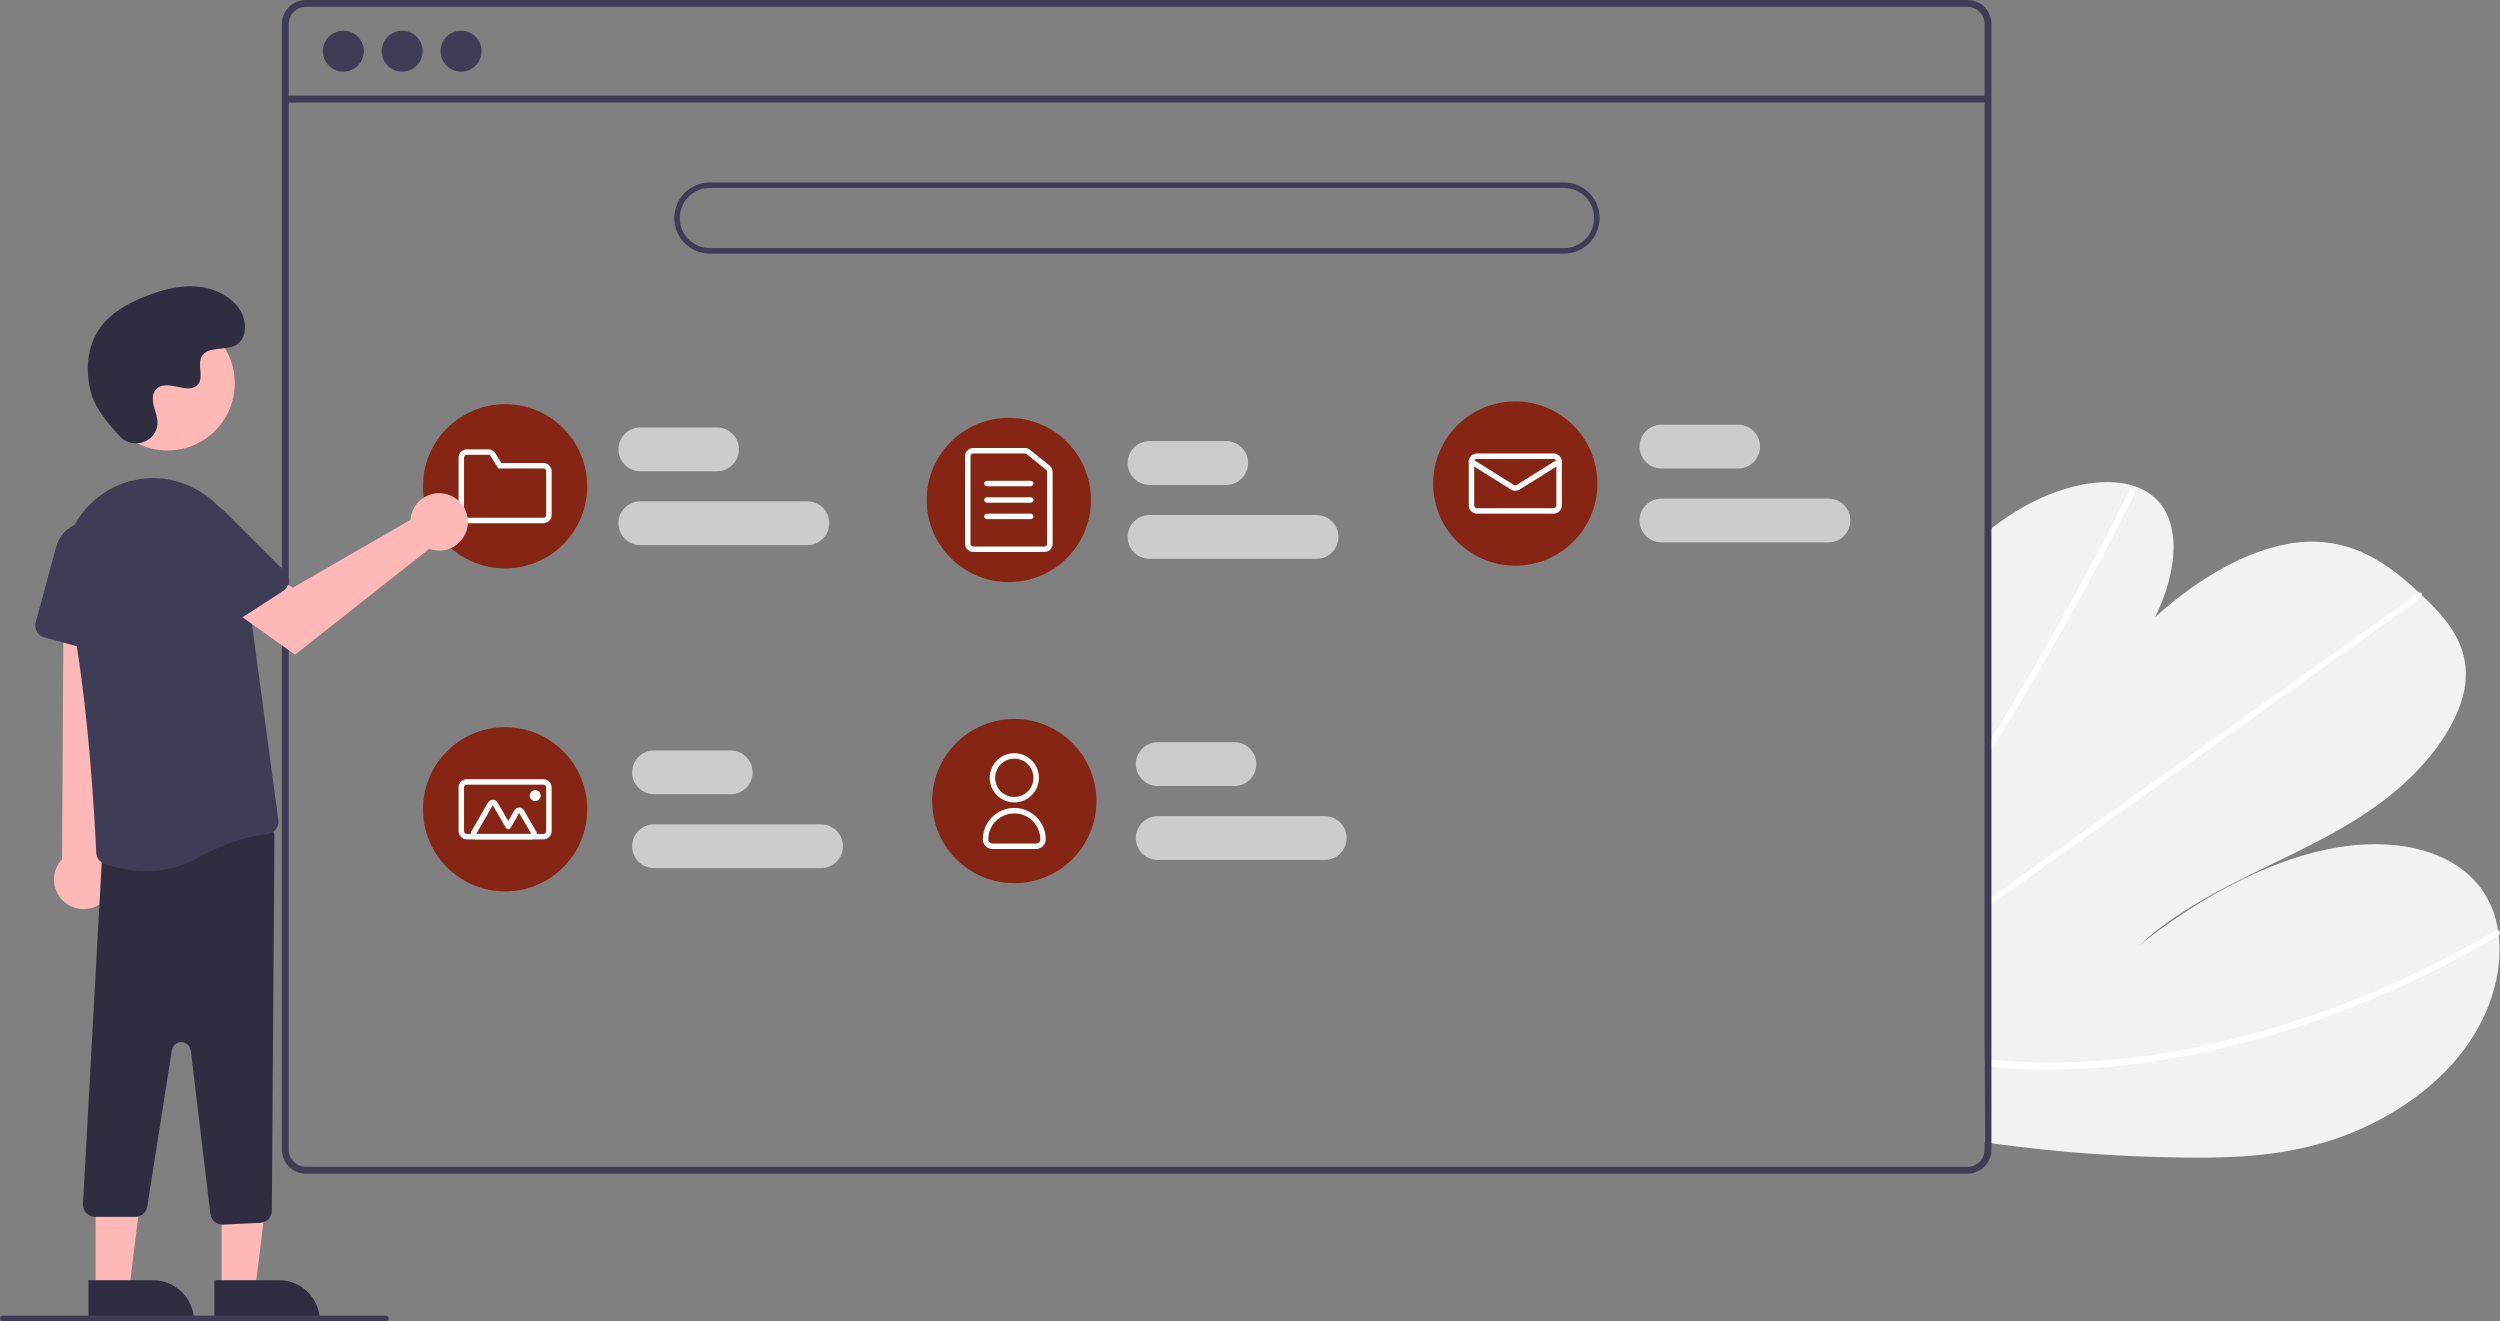 <svg width="685" height="362" viewBox="0 0 685 362" fill="none" xmlns="http://www.w3.org/2000/svg">
<rect x="0" y="0" width="685" height="362" fill="#808080" stroke="none"/>
<g clip-path="url(#clip0_210_377)">
<path d="M599.058 317.177C581.174 317.02 563.32 315.71 545.605 313.255C544.982 313.169 544.36 313.076 543.738 312.99L544.674 145.527C545.292 145.036 545.917 144.552 546.55 144.083C548.644 142.519 550.797 141.054 553.025 139.709C563.758 133.243 576.324 130.283 584.994 133.25L585.128 133.303C587.027 133.943 588.78 134.952 590.287 136.272C597.901 143.034 596.632 156.708 590.486 169.117C602.67 157.987 618.045 149.125 631.768 148.452C645.154 147.791 654.716 154.79 662.842 162.381C663.111 162.63 663.372 162.879 663.633 163.128C663.767 163.249 663.894 163.377 664.029 163.497C670.221 169.42 676.326 176.324 675.588 186.318C674.776 197.279 665.595 209.431 654.896 217.952C644.204 226.472 632.058 232.134 620.204 237.874C608.358 243.62 596.209 249.838 586.083 259.059C601.883 246.569 619.859 236.499 637.343 232.779C654.826 229.059 671.618 232.333 679.852 243.464C682.274 246.844 683.852 250.754 684.454 254.868C684.533 255.349 684.598 255.836 684.655 256.332C685.828 266.636 682.264 278.94 673.744 289.408C664.363 300.936 650.457 308.928 637.255 312.905C624.053 316.881 611.344 317.305 599.058 317.177Z" fill="#F2F2F2"/>
<path d="M544.327 207.613L544.345 204.411C544.981 203.394 545.609 202.373 546.23 201.346C546.631 200.711 547.017 200.068 547.411 199.425C553.899 188.803 560.122 178.115 566.08 167.361C572.044 156.616 577.732 145.817 583.146 134.964C583.271 134.677 583.494 134.442 583.774 134.301C584.054 134.16 584.375 134.122 584.681 134.193C584.721 134.204 584.759 134.222 584.793 134.246C585.077 134.397 585.195 134.736 584.952 135.23C584.285 136.561 583.617 137.9 582.935 139.231C577.428 150.113 571.647 160.949 565.591 171.738C559.537 182.52 553.216 193.24 546.628 203.898C546.492 204.123 546.348 204.347 546.212 204.571C545.584 205.588 544.955 206.597 544.327 207.613Z" fill="white"/>
<path d="M544.096 248.901L544.107 246.921C544.732 246.475 545.357 246.036 545.983 245.589C560.698 235.096 575.414 224.605 590.13 214.117C614.222 196.941 638.314 179.769 662.406 162.603C662.535 162.502 662.683 162.426 662.842 162.381C663.375 162.234 663.688 162.626 663.633 163.128C663.603 163.34 663.528 163.542 663.413 163.723C663.298 163.903 663.146 164.057 662.967 164.174C649.456 173.804 635.95 183.432 622.45 193.057C598.478 210.143 574.509 227.228 550.543 244.31C549.021 245.396 547.493 246.483 545.971 247.569C545.346 248.016 544.721 248.463 544.096 248.901Z" fill="white"/>
<path d="M555.596 293.015C552.259 292.914 548.975 292.693 545.721 292.405C545.099 292.349 544.476 292.293 543.854 292.237L543.866 290.159C544.488 290.223 545.11 290.286 545.732 290.342C550.433 290.781 555.187 291.093 560.07 291.135C573.608 291.19 587.116 289.871 600.388 287.198C614.678 284.356 628.693 280.276 642.275 275.003C656.599 269.47 670.458 262.798 683.717 255.052C683.933 254.906 684.194 254.841 684.453 254.868C685.046 254.954 685.221 255.742 684.655 256.332C684.544 256.448 684.417 256.549 684.278 256.63C682.63 257.588 680.977 258.529 679.32 259.452C665.986 266.913 652.08 273.298 637.732 278.548C624.105 283.549 610.069 287.353 595.782 289.917C582.528 292.318 569.062 293.357 555.596 293.015V293.015Z" fill="white"/>
<path d="M539.098 8.5249e-09H83.789C82.055 0.002 80.392 0.691 79.165 1.917C77.939 3.144 77.25 4.806 77.248 6.54V315.04C77.25 316.774 77.939 318.436 79.165 319.662C80.392 320.889 82.055 321.578 83.789 321.58H539.098C540.044 321.58 540.978 321.375 541.837 320.978C542.696 320.582 543.458 320.004 544.072 319.285C544.123 319.228 544.171 319.168 544.214 319.105C544.604 318.627 544.921 318.094 545.152 317.522C545.481 316.736 545.649 315.892 545.646 315.04V6.54C545.645 4.805 544.954 3.141 543.726 1.915C542.498 0.689 540.834 -8.84796e-05 539.098 8.5249e-09V8.5249e-09ZM543.779 315.04C543.78 315.952 543.511 316.844 543.006 317.605C542.558 318.274 541.949 318.82 541.236 319.195C540.575 319.536 539.842 319.714 539.098 319.712H83.789C82.55 319.711 81.362 319.218 80.486 318.342C79.61 317.466 79.117 316.278 79.116 315.04V6.54C79.117 5.301 79.61 4.114 80.486 3.238C81.362 2.362 82.55 1.869 83.789 1.868H539.098C540.338 1.867 541.528 2.359 542.405 3.236C543.283 4.112 543.777 5.3 543.779 6.54V315.04Z" fill="#3F3D56"/>
<path d="M544.709 26.213H78.18V28.082H544.709V26.213Z" fill="#3F3D56"/>
<path d="M94.074 19.631C97.172 19.631 99.683 17.12 99.683 14.023C99.683 10.925 97.172 8.414 94.074 8.414C90.976 8.414 88.464 10.925 88.464 14.023C88.464 17.12 90.976 19.631 94.074 19.631Z" fill="#3F3D56"/>
<path d="M110.201 19.631C113.299 19.631 115.811 17.12 115.811 14.023C115.811 10.925 113.299 8.414 110.201 8.414C107.103 8.414 104.592 10.925 104.592 14.023C104.592 17.12 107.103 19.631 110.201 19.631Z" fill="#3F3D56"/>
<path d="M126.329 19.631C129.427 19.631 131.938 17.12 131.938 14.023C131.938 10.925 129.427 8.414 126.329 8.414C123.231 8.414 120.719 10.925 120.719 14.023C120.719 17.12 123.231 19.631 126.329 19.631Z" fill="#3F3D56"/>
<path d="M428.533 69.491H194.503C191.917 69.491 189.436 68.464 187.608 66.635C185.779 64.807 184.751 62.327 184.751 59.741C184.751 57.155 185.779 54.675 187.608 52.846C189.436 51.018 191.917 49.99 194.503 49.99H428.533C431.119 49.99 433.6 51.018 435.428 52.846C437.257 54.675 438.285 57.155 438.285 59.741C438.285 62.327 437.257 64.807 435.428 66.635C433.6 68.464 431.119 69.491 428.533 69.491ZM194.503 51.49C192.314 51.49 190.216 52.36 188.668 53.907C187.121 55.454 186.252 57.553 186.252 59.741C186.252 61.929 187.121 64.027 188.668 65.575C190.216 67.122 192.314 67.991 194.503 67.991H428.533C430.722 67.991 432.82 67.122 434.368 65.575C435.915 64.027 436.784 61.929 436.784 59.741C436.784 57.553 435.915 55.454 434.368 53.907C432.82 52.36 430.722 51.49 428.533 51.49H194.503Z" fill="#3F3D56"/>
<path d="M196.458 129.118H175.455C173.863 129.118 172.337 128.486 171.212 127.361C170.086 126.235 169.454 124.709 169.454 123.118C169.454 121.526 170.086 120 171.212 118.875C172.337 117.75 173.863 117.118 175.455 117.118H196.458C198.049 117.118 199.575 117.75 200.701 118.875C201.826 120 202.458 121.526 202.458 123.118C202.458 124.709 201.826 126.235 200.701 127.361C199.575 128.486 198.049 129.118 196.458 129.118Z" fill="#CCCCCC"/>
<path d="M221.211 149.369H175.455C173.863 149.369 172.337 148.736 171.212 147.611C170.086 146.486 169.454 144.96 169.454 143.368C169.454 141.777 170.086 140.251 171.212 139.126C172.337 138 173.863 137.368 175.455 137.368H221.211C222.802 137.368 224.329 138 225.454 139.126C226.579 140.251 227.212 141.777 227.212 143.368C227.212 144.96 226.579 146.486 225.454 147.611C224.329 148.736 222.802 149.369 221.211 149.369Z" fill="#CCCCCC"/>
<path d="M200.208 217.621H179.205C177.614 217.621 176.088 216.988 174.962 215.863C173.837 214.738 173.205 213.212 173.205 211.62C173.205 210.029 173.837 208.503 174.962 207.378C176.088 206.252 177.614 205.62 179.205 205.62H200.208C201.8 205.62 203.326 206.252 204.451 207.378C205.577 208.503 206.209 210.029 206.209 211.62C206.209 213.212 205.577 214.738 204.451 215.863C203.326 216.988 201.8 217.621 200.208 217.621Z" fill="#CCCCCC"/>
<path d="M224.961 237.871H179.205C177.614 237.871 176.088 237.239 174.962 236.114C173.837 234.989 173.205 233.462 173.205 231.871C173.205 230.28 173.837 228.754 174.962 227.628C176.088 226.503 177.614 225.871 179.205 225.871H224.961C226.553 225.871 228.079 226.503 229.205 227.628C230.33 228.754 230.962 230.28 230.962 231.871C230.962 233.462 230.33 234.989 229.205 236.114C228.079 237.239 226.553 237.871 224.961 237.871Z" fill="#CCCCCC"/>
<path d="M338.226 215.371H317.223C315.632 215.371 314.106 214.738 312.98 213.613C311.855 212.488 311.223 210.962 311.223 209.37C311.223 207.779 311.855 206.253 312.98 205.128C314.106 204.002 315.632 203.37 317.223 203.37H338.226C339.818 203.37 341.344 204.002 342.469 205.128C343.595 206.253 344.227 207.779 344.227 209.37C344.227 210.962 343.595 212.488 342.469 213.613C341.344 214.738 339.818 215.371 338.226 215.371Z" fill="#CCCCCC"/>
<path d="M362.979 235.621H317.223C315.632 235.621 314.106 234.989 312.98 233.864C311.855 232.739 311.223 231.212 311.223 229.621C311.223 228.03 311.855 226.503 312.98 225.378C314.106 224.253 315.632 223.621 317.223 223.621H362.979C364.571 223.621 366.097 224.253 367.223 225.378C368.348 226.503 368.98 228.03 368.98 229.621C368.98 231.212 368.348 232.739 367.223 233.864C366.097 234.989 364.571 235.621 362.979 235.621Z" fill="#CCCCCC"/>
<path d="M335.976 132.868H314.973C313.382 132.868 311.856 132.236 310.73 131.111C309.605 129.985 308.973 128.459 308.973 126.868C308.973 125.277 309.605 123.75 310.73 122.625C311.856 121.5 313.382 120.868 314.973 120.868H335.976C337.568 120.868 339.094 121.5 340.219 122.625C341.345 123.75 341.977 125.277 341.977 126.868C341.977 128.459 341.345 129.985 340.219 131.111C339.094 132.236 337.568 132.868 335.976 132.868Z" fill="#CCCCCC"/>
<path d="M360.729 153.119H314.973C313.382 153.119 311.856 152.487 310.73 151.361C309.605 150.236 308.973 148.71 308.973 147.118C308.973 145.527 309.605 144.001 310.73 142.876C311.856 141.75 313.382 141.118 314.973 141.118H360.729C362.321 141.118 363.847 141.75 364.973 142.876C366.098 144.001 366.73 145.527 366.73 147.118C366.73 148.71 366.098 150.236 364.973 151.361C363.847 152.487 362.321 153.119 360.729 153.119Z" fill="#CCCCCC"/>
<path d="M476.244 128.368H455.242C453.65 128.368 452.124 127.736 450.998 126.611C449.873 125.485 449.241 123.959 449.241 122.368C449.241 120.776 449.873 119.25 450.998 118.125C452.124 117 453.65 116.368 455.242 116.368H476.244C477.836 116.368 479.362 117 480.487 118.125C481.613 119.25 482.245 120.776 482.245 122.368C482.245 123.959 481.613 125.485 480.487 126.611C479.362 127.736 477.836 128.368 476.244 128.368Z" fill="#CCCCCC"/>
<path d="M500.998 148.619H455.242C453.65 148.619 452.124 147.986 450.998 146.861C449.873 145.736 449.241 144.21 449.241 142.618C449.241 141.027 449.873 139.501 450.998 138.376C452.124 137.25 453.65 136.618 455.242 136.618H500.998C502.589 136.618 504.115 137.25 505.241 138.376C506.366 139.501 506.998 141.027 506.998 142.618C506.998 144.21 506.366 145.736 505.241 146.861C504.115 147.986 502.589 148.619 500.998 148.619Z" fill="#CCCCCC"/>
<path d="M138.399 155.744C150.827 155.744 160.902 145.67 160.902 133.243C160.902 120.816 150.827 110.742 138.399 110.742C125.971 110.742 115.896 120.816 115.896 133.243C115.896 145.67 125.971 155.744 138.399 155.744Z" fill="#862513"/>
<path d="M148.9 143.368H127.898C127.301 143.368 126.729 143.131 126.307 142.709C125.885 142.287 125.648 141.715 125.647 141.118V125.368C125.648 124.771 125.885 124.199 126.307 123.778C126.729 123.356 127.301 123.119 127.898 123.118H133.81C134.195 123.116 134.573 123.214 134.909 123.402C135.245 123.589 135.526 123.86 135.727 124.188L137.376 126.868H148.9C149.497 126.869 150.069 127.106 150.491 127.528C150.913 127.95 151.15 128.522 151.151 129.118V141.118C151.15 141.715 150.913 142.287 150.491 142.709C150.069 143.131 149.497 143.368 148.9 143.368V143.368ZM127.898 124.618C127.699 124.618 127.508 124.697 127.368 124.838C127.227 124.978 127.148 125.169 127.148 125.368V141.118C127.148 141.317 127.227 141.508 127.368 141.648C127.508 141.789 127.699 141.868 127.898 141.868H148.9C149.099 141.868 149.29 141.789 149.431 141.648C149.571 141.508 149.65 141.317 149.651 141.118V129.118C149.65 128.919 149.571 128.729 149.431 128.588C149.29 128.447 149.099 128.368 148.9 128.368H136.538L134.449 124.975C134.383 124.865 134.289 124.775 134.177 124.712C134.065 124.65 133.939 124.617 133.81 124.618H127.898Z" fill="white"/>
<path d="M276.417 159.494C288.845 159.494 298.92 149.42 298.92 136.993C298.92 124.566 288.845 114.492 276.417 114.492C263.989 114.492 253.914 124.566 253.914 136.993C253.914 149.42 263.989 159.494 276.417 159.494Z" fill="#862513"/>
<path d="M286.168 151.244H266.666C266.069 151.243 265.497 151.006 265.075 150.584C264.653 150.162 264.416 149.59 264.416 148.994V124.993C264.416 124.396 264.653 123.824 265.075 123.403C265.497 122.981 266.069 122.744 266.666 122.743H280.797C281.31 122.743 281.807 122.918 282.207 123.239L287.578 127.555C287.841 127.765 288.053 128.032 288.199 128.335C288.344 128.639 288.419 128.972 288.419 129.308V148.994C288.418 149.59 288.181 150.162 287.759 150.584C287.337 151.006 286.765 151.243 286.168 151.244V151.244ZM266.666 124.243C266.467 124.243 266.276 124.322 266.136 124.463C265.995 124.603 265.916 124.794 265.916 124.993V148.994C265.916 149.193 265.995 149.383 266.136 149.524C266.276 149.664 266.467 149.743 266.666 149.744H286.168C286.367 149.743 286.558 149.664 286.698 149.524C286.839 149.383 286.918 149.193 286.918 148.994V129.308C286.919 129.196 286.894 129.085 286.845 128.984C286.797 128.883 286.726 128.794 286.638 128.724L281.267 124.408C281.133 124.301 280.968 124.243 280.797 124.243H266.666Z" fill="white"/>
<path d="M282.418 133.243H270.416C270.217 133.243 270.026 133.164 269.886 133.024C269.745 132.883 269.666 132.692 269.666 132.493C269.666 132.294 269.745 132.103 269.886 131.963C270.026 131.822 270.217 131.743 270.416 131.743H282.418C282.617 131.743 282.807 131.822 282.948 131.963C283.089 132.103 283.168 132.294 283.168 132.493C283.168 132.692 283.089 132.883 282.948 133.024C282.807 133.164 282.617 133.243 282.418 133.243Z" fill="white"/>
<path d="M282.418 137.743H270.416C270.217 137.743 270.026 137.664 269.886 137.524C269.745 137.383 269.666 137.192 269.666 136.993C269.666 136.794 269.745 136.604 269.886 136.463C270.026 136.322 270.217 136.243 270.416 136.243H282.418C282.617 136.243 282.807 136.322 282.948 136.463C283.089 136.604 283.168 136.794 283.168 136.993C283.168 137.192 283.089 137.383 282.948 137.524C282.807 137.664 282.617 137.743 282.418 137.743Z" fill="white"/>
<path d="M282.418 142.243H270.416C270.217 142.243 270.026 142.164 269.886 142.024C269.745 141.883 269.666 141.692 269.666 141.493C269.666 141.295 269.745 141.104 269.886 140.963C270.026 140.822 270.217 140.743 270.416 140.743H282.418C282.617 140.743 282.807 140.822 282.948 140.963C283.089 141.104 283.168 141.295 283.168 141.493C283.168 141.692 283.089 141.883 282.948 142.024C282.807 142.164 282.617 142.243 282.418 142.243Z" fill="white"/>
<path d="M415.185 154.994C427.613 154.994 437.688 144.92 437.688 132.493C437.688 120.066 427.613 109.992 415.185 109.992C402.757 109.992 392.682 120.066 392.682 132.493C392.682 144.92 402.757 154.994 415.185 154.994Z" fill="#862513"/>
<path d="M425.686 140.743H404.683C404.087 140.743 403.515 140.505 403.093 140.084C402.671 139.662 402.434 139.09 402.433 138.493V126.493C402.434 125.896 402.671 125.324 403.093 124.903C403.515 124.481 404.087 124.244 404.683 124.243H425.686C426.283 124.244 426.855 124.481 427.277 124.903C427.698 125.324 427.936 125.896 427.936 126.493V138.493C427.936 139.09 427.698 139.662 427.277 140.084C426.855 140.505 426.283 140.743 425.686 140.743V140.743ZM404.683 125.743C404.485 125.743 404.294 125.822 404.153 125.963C404.013 126.103 403.933 126.294 403.933 126.493V138.493C403.933 138.692 404.013 138.883 404.153 139.023C404.294 139.164 404.485 139.243 404.683 139.243H425.686C425.885 139.243 426.076 139.164 426.216 139.023C426.357 138.883 426.436 138.692 426.436 138.493V126.493C426.436 126.294 426.357 126.103 426.216 125.963C426.076 125.822 425.885 125.743 425.686 125.743H404.683Z" fill="white"/>
<path d="M415.185 134.472C414.763 134.472 414.35 134.355 413.992 134.132L402.785 127.129C402.617 127.023 402.498 126.855 402.453 126.662C402.409 126.468 402.443 126.265 402.548 126.096C402.654 125.928 402.821 125.808 403.015 125.763C403.209 125.718 403.412 125.752 403.581 125.857L414.788 132.86C414.907 132.934 415.045 132.973 415.185 132.973C415.325 132.973 415.463 132.934 415.582 132.86L426.789 125.857C426.957 125.752 427.161 125.718 427.354 125.763C427.548 125.808 427.716 125.928 427.821 126.096C427.927 126.265 427.961 126.468 427.916 126.662C427.872 126.855 427.752 127.023 427.584 127.129L416.378 134.132C416.02 134.355 415.606 134.473 415.185 134.472V134.472Z" fill="white"/>
<path d="M138.399 244.246C150.827 244.246 160.902 234.173 160.902 221.746C160.902 209.319 150.827 199.245 138.399 199.245C125.971 199.245 115.896 209.319 115.896 221.746C115.896 234.173 125.971 244.246 138.399 244.246Z" fill="#862513"/>
<path d="M148.9 229.996H127.898C127.301 229.995 126.729 229.758 126.307 229.336C125.885 228.915 125.648 228.343 125.647 227.746V215.746C125.648 215.149 125.885 214.577 126.307 214.155C126.729 213.734 127.301 213.496 127.898 213.496H148.9C149.497 213.496 150.069 213.734 150.491 214.155C150.913 214.577 151.15 215.149 151.151 215.746V227.746C151.15 228.343 150.913 228.915 150.491 229.336C150.069 229.758 149.497 229.995 148.9 229.996ZM127.898 214.996C127.699 214.996 127.508 215.075 127.368 215.216C127.227 215.356 127.148 215.547 127.148 215.746V227.746C127.148 227.945 127.227 228.136 127.368 228.276C127.508 228.417 127.699 228.496 127.898 228.496H148.9C149.099 228.496 149.29 228.417 149.431 228.276C149.571 228.136 149.65 227.945 149.651 227.746V215.746C149.65 215.547 149.571 215.356 149.431 215.216C149.29 215.075 149.099 214.996 148.9 214.996H127.898Z" fill="white"/>
<path d="M145.571 229.996H130.476C130.213 229.996 129.954 229.927 129.726 229.795C129.498 229.664 129.309 229.474 129.177 229.246C129.045 229.018 128.976 228.759 128.976 228.496C128.976 228.233 129.046 227.974 129.177 227.746L133.724 219.871C133.856 219.643 134.045 219.453 134.273 219.322C134.501 219.19 134.76 219.121 135.023 219.121C135.287 219.121 135.545 219.19 135.773 219.322C136.002 219.453 136.191 219.643 136.323 219.871L139.259 224.957L140.961 222.01C141.092 221.782 141.282 221.593 141.51 221.461C141.738 221.33 141.996 221.26 142.26 221.26C142.523 221.26 142.782 221.33 143.01 221.461C143.238 221.593 143.427 221.782 143.559 222.01L146.871 227.746C147.003 227.974 147.072 228.233 147.072 228.496C147.072 228.759 147.002 229.018 146.871 229.246C146.739 229.474 146.55 229.664 146.322 229.795C146.093 229.927 145.835 229.996 145.571 229.996H145.571ZM145.571 228.496L142.26 222.76L139.909 226.832C139.843 226.946 139.749 227.041 139.634 227.107C139.52 227.172 139.391 227.207 139.259 227.207V227.207C139.128 227.207 138.998 227.172 138.884 227.107C138.77 227.041 138.675 226.946 138.61 226.832L135.024 220.621L130.476 228.496H145.571Z" fill="white"/>
<path d="M146.65 219.496C147.479 219.496 148.15 218.824 148.15 217.996C148.15 217.167 147.479 216.496 146.65 216.496C145.822 216.496 145.15 217.167 145.15 217.996C145.15 218.824 145.822 219.496 146.65 219.496Z" fill="white"/>
<path d="M277.917 241.996C290.345 241.996 300.42 231.922 300.42 219.496C300.42 207.069 290.345 196.995 277.917 196.995C265.489 196.995 255.414 207.069 255.414 219.496C255.414 231.922 265.489 241.996 277.917 241.996Z" fill="#862513"/>
<path d="M277.917 219.871C276.582 219.871 275.277 219.475 274.167 218.733C273.057 217.991 272.191 216.937 271.68 215.704C271.169 214.47 271.036 213.113 271.296 211.804C271.557 210.494 272.2 209.292 273.144 208.348C274.088 207.403 275.291 206.761 276.6 206.5C277.91 206.24 279.267 206.373 280.501 206.884C281.734 207.395 282.789 208.26 283.531 209.37C284.272 210.48 284.668 211.786 284.668 213.121C284.666 214.91 283.954 216.626 282.689 217.892C281.423 219.157 279.707 219.869 277.917 219.871V219.871ZM277.917 207.87C276.879 207.87 275.864 208.178 275 208.755C274.137 209.332 273.464 210.152 273.066 211.111C272.669 212.071 272.565 213.126 272.768 214.145C272.97 215.163 273.47 216.099 274.205 216.833C274.939 217.567 275.874 218.067 276.893 218.27C277.912 218.472 278.967 218.369 279.927 217.971C280.886 217.574 281.706 216.901 282.283 216.037C282.86 215.174 283.168 214.159 283.168 213.121C283.166 211.729 282.613 210.394 281.628 209.41C280.644 208.426 279.309 207.872 277.917 207.87Z" fill="white"/>
<path d="M283.918 232.621H271.916C271.22 232.62 270.553 232.344 270.061 231.851C269.569 231.359 269.292 230.692 269.291 229.996C269.291 227.709 270.2 225.515 271.818 223.897C273.435 222.28 275.629 221.371 277.917 221.371C280.205 221.371 282.399 222.28 284.017 223.897C285.634 225.515 286.543 227.709 286.543 229.996C286.542 230.692 286.266 231.359 285.773 231.851C285.281 232.344 284.614 232.62 283.918 232.621ZM277.917 222.871C276.028 222.873 274.217 223.624 272.881 224.96C271.545 226.296 270.793 228.107 270.791 229.996C270.792 230.294 270.91 230.58 271.121 230.791C271.332 231.002 271.618 231.121 271.916 231.121H283.918C284.216 231.121 284.502 231.002 284.713 230.791C284.924 230.58 285.043 230.294 285.043 229.996C285.041 228.107 284.289 226.296 282.954 224.96C281.618 223.624 279.806 222.873 277.917 222.871V222.871Z" fill="white"/>
<path d="M60.711 353.409H69.907L74.281 317.942L60.709 317.943L60.711 353.409Z" fill="#FFB8B8"/>
<path d="M87.642 361.947L58.74 361.948L58.74 350.783L76.475 350.782C79.436 350.782 82.277 351.958 84.371 354.052C86.465 356.145 87.642 358.985 87.642 361.947V361.947L87.642 361.947Z" fill="#2F2E41"/>
<path d="M26.206 353.409H35.402L39.777 317.942L26.205 317.943L26.206 353.409Z" fill="#FFB8B8"/>
<path d="M53.138 361.947L24.236 361.948L24.235 350.783L41.971 350.782C44.932 350.782 47.773 351.958 49.867 354.052C51.961 356.145 53.138 358.985 53.138 361.947V361.947L53.138 361.947Z" fill="#2F2E41"/>
<path d="M27.329 247.777C28.32 247.14 29.159 246.293 29.787 245.297C30.415 244.3 30.817 243.178 30.965 242.01C31.112 240.841 31.002 239.654 30.641 238.533C30.28 237.412 29.678 236.383 28.876 235.52L34.931 149.599L17.489 151.29L17.01 235.433C15.649 236.875 14.864 238.767 14.805 240.749C14.745 242.731 15.414 244.666 16.686 246.188C17.958 247.71 19.744 248.712 21.706 249.005C23.668 249.298 25.668 248.861 27.329 247.777H27.329Z" fill="#FFB8B8"/>
<path d="M60.985 335.546C60.16 335.544 59.364 335.24 58.747 334.692C58.13 334.145 57.733 333.391 57.633 332.572L52.287 287.869C52.212 287.239 51.912 286.658 51.441 286.233C50.971 285.808 50.363 285.567 49.729 285.555C49.095 285.544 48.478 285.762 47.993 286.169C47.507 286.577 47.185 287.146 47.087 287.773L40.353 330.575C40.231 331.37 39.828 332.096 39.216 332.619C38.604 333.142 37.824 333.428 37.019 333.425H26.105C25.66 333.425 25.219 333.337 24.807 333.166C24.396 332.995 24.023 332.744 23.709 332.428C23.395 332.111 23.147 331.736 22.979 331.324C22.811 330.911 22.726 330.47 22.73 330.024L27.938 235.121C27.94 234.313 28.234 233.533 28.765 232.924C29.296 232.315 30.029 231.918 30.829 231.806L71.329 225.927C71.811 225.858 72.301 225.893 72.768 226.03C73.234 226.167 73.665 226.404 74.032 226.723C74.398 227.043 74.692 227.438 74.892 227.881C75.091 228.324 75.193 228.805 75.19 229.291L74.483 331.712C74.477 332.575 74.141 333.403 73.543 334.026C72.945 334.649 72.131 335.018 71.269 335.059L61.145 335.542C61.091 335.545 61.038 335.546 60.985 335.546Z" fill="#2F2E41"/>
<path d="M39.987 238.706C36.092 238.691 32.228 238.003 28.567 236.673C27.946 236.444 27.407 236.037 27.017 235.503C26.628 234.968 26.405 234.33 26.378 233.669C26.028 225.916 23.984 186.01 18.033 161.668C16.877 156.893 17.16 151.882 18.846 147.267C20.533 142.653 23.548 138.641 27.512 135.737C27.832 135.507 28.158 135.281 28.491 135.06C31.933 132.769 35.904 131.396 40.026 131.073C44.148 130.75 48.284 131.487 52.041 133.214C55.922 134.95 59.294 137.651 61.836 141.058C64.379 144.466 66.007 148.468 66.565 152.682L76.27 224.722C76.332 225.173 76.302 225.631 76.182 226.07C76.062 226.508 75.854 226.918 75.571 227.273C75.294 227.627 74.948 227.92 74.555 228.136C74.161 228.352 73.728 228.485 73.281 228.528C69.918 228.864 62.944 230.167 54.018 235.125C49.726 237.503 44.894 238.736 39.987 238.706V238.706Z" fill="#3F3D56"/>
<path d="M28.123 178.99L12.153 174.661C11.29 174.426 10.555 173.858 10.11 173.081C9.665 172.305 9.546 171.384 9.779 170.52L15.393 149.816C15.994 147.598 17.396 145.681 19.326 144.435C21.257 143.19 23.581 142.703 25.85 143.068C28.119 143.434 30.172 144.627 31.613 146.417C33.054 148.207 33.782 150.467 33.655 152.761L32.377 175.919C32.349 176.421 32.21 176.911 31.969 177.352C31.728 177.793 31.391 178.175 30.983 178.469C30.575 178.764 30.107 178.963 29.612 179.053C29.117 179.144 28.609 179.122 28.123 178.99V178.99Z" fill="#3F3D56"/>
<path d="M45.901 123.432C56.076 123.432 64.324 115.185 64.324 105.011C64.324 94.837 56.076 86.589 45.901 86.589C35.726 86.589 27.478 94.837 27.478 105.011C27.478 115.185 35.726 123.432 45.901 123.432Z" fill="#FFB8B8"/>
<path d="M112.662 141.203C112.57 141.607 112.51 142.019 112.483 142.433L80.261 161.02L72.429 156.512L64.079 167.441L80.834 179.382L117.595 150.384C119.094 150.939 120.727 151.024 122.276 150.628C123.825 150.233 125.216 149.375 126.266 148.169C127.315 146.963 127.973 145.466 128.151 143.878C128.329 142.289 128.019 140.684 127.263 139.276C126.506 137.868 125.339 136.723 123.916 135.995C122.493 135.266 120.882 134.988 119.297 135.197C117.712 135.406 116.228 136.093 115.043 137.166C113.858 138.238 113.028 139.647 112.662 141.203V141.203Z" fill="#FFB8B8"/>
<path d="M77.59 161.917L63.71 170.924C62.959 171.41 62.046 171.578 61.17 171.392C60.295 171.206 59.529 170.68 59.041 169.93L47.362 151.935C46.111 150.007 45.618 147.685 45.978 145.416C46.338 143.146 47.526 141.09 49.312 139.644C51.098 138.199 53.356 137.465 55.651 137.586C57.946 137.707 60.115 138.672 61.74 140.297L78.14 156.699C78.496 157.055 78.767 157.485 78.935 157.959C79.103 158.434 79.163 158.939 79.11 159.439C79.057 159.939 78.894 160.421 78.631 160.85C78.368 161.279 78.012 161.643 77.59 161.917Z" fill="#3F3D56"/>
<path d="M32.864 119.585C36.301 123.246 42.684 121.28 43.131 116.279C43.166 115.891 43.164 115.5 43.124 115.113C42.892 112.897 41.613 110.886 41.919 108.547C41.989 107.965 42.206 107.41 42.549 106.935C45.288 103.268 51.717 108.576 54.302 105.256C55.887 103.22 54.024 100.015 55.24 97.74C56.845 94.737 61.6 96.219 64.582 94.574C67.899 92.745 67.701 87.655 65.517 84.559C62.854 80.784 58.184 78.77 53.573 78.479C48.962 78.189 44.382 79.436 40.077 81.113C35.185 83.019 30.335 85.653 27.325 89.954C23.664 95.184 23.312 102.215 25.143 108.331C26.256 112.051 30.057 116.595 32.864 119.585Z" fill="#2F2E41"/>
<path d="M105.764 362H0.75C0.551 362 0.36 361.921 0.22 361.78C0.079 361.64 0 361.449 0 361.25C0 361.051 0.079 360.86 0.22 360.72C0.36 360.579 0.551 360.5 0.75 360.5H105.764C105.963 360.5 106.154 360.579 106.294 360.72C106.435 360.86 106.514 361.051 106.514 361.25C106.514 361.449 106.435 361.64 106.294 361.78C106.154 361.921 105.963 362 105.764 362Z" fill="#3F3D56"/>
</g>
<defs>
<clipPath id="clip0_210_377">
<rect width="685" height="362" fill="white"/>
</clipPath>
</defs>
</svg>
